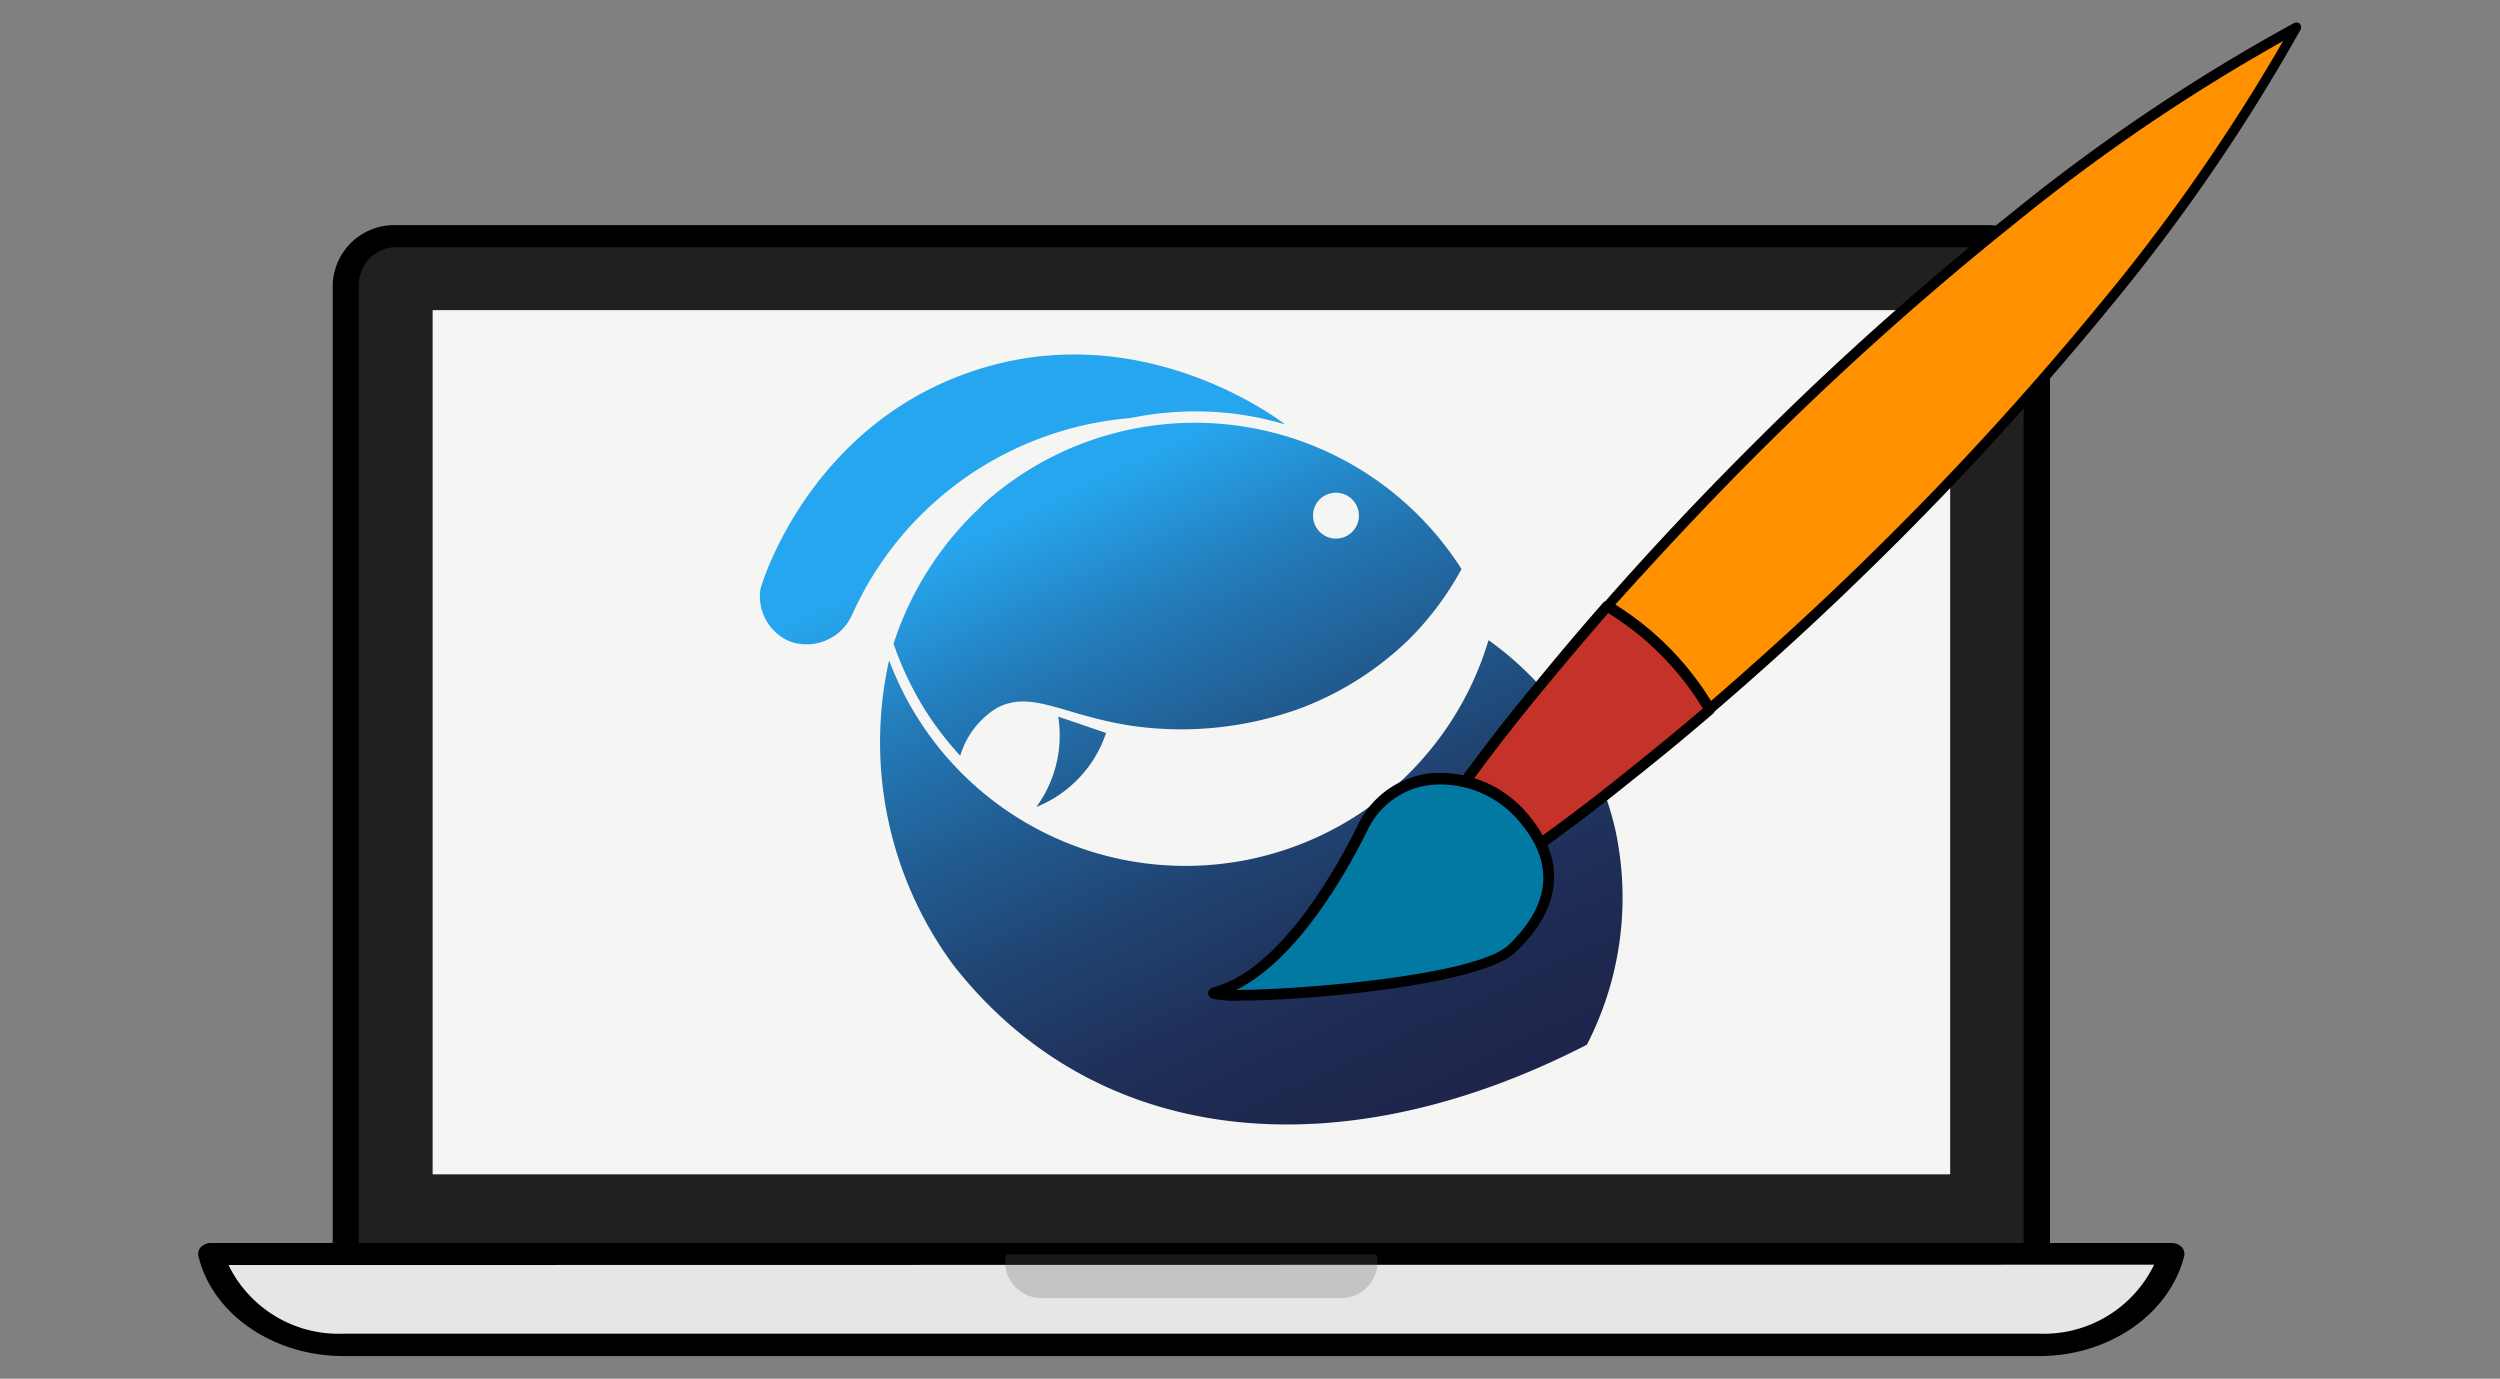<svg xmlns="http://www.w3.org/2000/svg" xmlns:xlink="http://www.w3.org/1999/xlink" viewBox="0 0 140.59 77.53"><rect x="0" y="0" width="140.59" height="77.53" fill="#808080" stroke="none"/><defs><style>.cls-1{fill:#21201e;}.cls-2{fill:#e6e6e6;}.cls-3{fill:#656364;opacity:0.25;}.cls-4{fill:#fff;opacity:0.95;}.cls-5{fill:url(#Degradado_sin_nombre_4);}.cls-6{fill:url(#Degradado_sin_nombre_4-2);}.cls-7{fill:url(#Degradado_sin_nombre_4-3);}.cls-8{fill:url(#Degradado_sin_nombre_4-4);}.cls-9{fill:#ff9100;}.cls-10{fill:#c5322a;}.cls-11{fill:#0279a3;}</style><linearGradient id="Degradado_sin_nombre_4" x1="80.82" y1="65.05" x2="62.55" y2="26.46" gradientUnits="userSpaceOnUse"><stop offset="0" stop-color="#1e2349"/><stop offset="0.14" stop-color="#1e274e"/><stop offset="0.3" stop-color="#1f315b"/><stop offset="0.46" stop-color="#204371"/><stop offset="0.63" stop-color="#215c91"/><stop offset="0.81" stop-color="#237bb9"/><stop offset="0.98" stop-color="#26a2e9"/><stop offset="1" stop-color="#26a6ef"/></linearGradient><linearGradient id="Degradado_sin_nombre_4-2" x1="75.7" y1="67.47" x2="57.44" y2="28.88" xlink:href="#Degradado_sin_nombre_4"/><linearGradient id="Degradado_sin_nombre_4-3" x1="72.42" y1="69.02" x2="54.15" y2="30.43" xlink:href="#Degradado_sin_nombre_4"/><linearGradient id="Degradado_sin_nombre_4-4" x1="79.43" y1="65.7" x2="61.17" y2="27.11" xlink:href="#Degradado_sin_nombre_4"/></defs><title>icon-41</title><g id="Íconos"><path class="cls-1" d="M114.54,16.15V70.52H19.45V16.15a2.78,2.78,0,0,1,2.68-2.87h89.73A2.79,2.79,0,0,1,114.54,16.15Z"/><path d="M114.54,71.14H19.45a.69.69,0,0,1-.74-.62V16.15a3.46,3.46,0,0,1,3.42-3.49h89.73a3.47,3.47,0,0,1,3.42,3.49V70.52A.69.69,0,0,1,114.54,71.14ZM20.18,69.9H113.8V16.15a2.14,2.14,0,0,0-1.94-2.25H22.13a2.14,2.14,0,0,0-1.95,2.25Z"/><path class="cls-2" d="M122.1,70.52c-.7,2.91-3.77,5.12-7.42,5.12H19.31c-3.66,0-6.73-2.21-7.43-5.12Z"/><path d="M114.68,76.26H19.31c-3.94,0-7.37-2.36-8.15-5.62a.55.55,0,0,1,.15-.52.81.81,0,0,1,.57-.22H122.1a.82.82,0,0,1,.58.22.57.57,0,0,1,.15.52C122,73.9,118.61,76.26,114.68,76.26ZM12.85,71.14A6.88,6.88,0,0,0,19.31,75h95.37a6.89,6.89,0,0,0,6.46-3.88Z"/><path class="cls-3" d="M77.46,70.93v.19A2.06,2.06,0,0,1,75.26,73H58.73a2.06,2.06,0,0,1-2.2-1.86v-.19a1.4,1.4,0,0,1,.06-.41H77.4A1.4,1.4,0,0,1,77.46,70.93Z"/><rect class="cls-4" x="24.33" y="17.44" width="85.34" height="48.6"/><path class="cls-5" d="M55.19,28.47a18.12,18.12,0,0,0-4.94,7.73A18.16,18.16,0,0,0,52.07,40,17.86,17.86,0,0,0,54,42.5a4.75,4.75,0,0,1,2-2.65c2-1.14,3.9.46,7.89,1a19.57,19.57,0,0,0,9.38-1.07A17.76,17.76,0,0,0,79.19,36a17.06,17.06,0,0,0,3-4,17.78,17.78,0,0,0-27-3.56Zm19.94-.76A1.29,1.29,0,1,1,73.84,29,1.28,1.28,0,0,1,75.13,27.71Z"/><path class="cls-6" d="M54,27.07a18.92,18.92,0,0,1,9.56-3.56,18.23,18.23,0,0,1,4.39-.36,17.31,17.31,0,0,1,4.32.72c-.55-.43-8.39-6.24-17.82-2.91C45.78,24,43,32.23,42.76,33.15a2.75,2.75,0,0,0,1.68,2.93,2.8,2.8,0,0,0,3.47-1.49A18.8,18.8,0,0,1,54,27.07Z"/><path class="cls-7" d="M58.28,45.38a6.8,6.8,0,0,0,3.92-4.16l-2.69-.92a6.8,6.8,0,0,1-1.23,5.08Z"/><path class="cls-8" d="M90.81,46.53A18.13,18.13,0,0,0,83.71,36,17.79,17.79,0,0,1,50,37.13a21.11,21.11,0,0,0,3.62,17.15c8.06,10.29,21.72,11.62,35.62,4.47A18.06,18.06,0,0,0,90.81,46.53Z"/><path class="cls-9" d="M129.15,1.56a103.83,103.83,0,0,1-10.84,15.73,173.88,173.88,0,0,1-12.67,13.89c-3.06,3-6.22,5.93-9.5,8.72a16.36,16.36,0,0,0-5.76-5.81q4.26-4.86,8.86-9.4a175.54,175.54,0,0,1,14-12.49A103.88,103.88,0,0,1,129.15,1.56Z"/><path d="M96.14,40.2h0a.32.32,0,0,1-.21-.15,16.15,16.15,0,0,0-5.65-5.7.3.3,0,0,1-.15-.21.29.29,0,0,1,.07-.24c2.78-3.17,5.77-6.34,8.88-9.42A173.51,173.51,0,0,1,113.09,12,105.22,105.22,0,0,1,129,1.3a.3.3,0,0,1,.35.05.32.32,0,0,1,0,.36,105.27,105.27,0,0,1-10.86,15.77,175.9,175.9,0,0,1-12.7,13.91c-3.17,3.13-6.38,6.07-9.51,8.74A.31.31,0,0,1,96.14,40.2ZM90.84,34a16.78,16.78,0,0,1,5.38,5.42c3-2.6,6.14-5.45,9.21-8.48A174.57,174.57,0,0,0,118.08,17.1,106.34,106.34,0,0,0,128.39,2.31a105.87,105.87,0,0,0-14.92,10.13,176.19,176.19,0,0,0-14,12.46C96.44,27.89,93.54,31,90.84,34Z"/><path class="cls-10" d="M96.14,39.9q-2.23,1.92-4.54,3.76A105.12,105.12,0,0,1,75.73,54.3,105.54,105.54,0,0,1,86.58,38.58c1.24-1.52,2.5-3,3.8-4.49A16.36,16.36,0,0,1,96.14,39.9Z"/><path d="M75.73,54.6a.3.3,0,0,1-.26-.44A106.82,106.82,0,0,1,86.35,38.39c1.21-1.48,2.49-3,3.8-4.49a.29.29,0,0,1,.38-.06,16.62,16.62,0,0,1,5.87,5.91.3.3,0,0,1-.06.38c-1.48,1.27-3,2.53-4.56,3.76A106.36,106.36,0,0,1,75.87,54.57.32.32,0,0,1,75.73,54.6ZM90.44,34.48c-1.25,1.43-2.47,2.88-3.63,4.29A108.63,108.63,0,0,0,76.49,53.55,108,108,0,0,0,91.41,43.42c1.47-1.17,2.94-2.37,4.35-3.58A16.13,16.13,0,0,0,90.44,34.48Z"/><path class="cls-11" d="M85.06,53.36c-2.44,2.33-18.43,2.92-16.67,2.43,3.59-1,6.69-6.12,8.21-9.14,2-4,6.7-3.32,8.94-.8S87.56,51,85.06,53.36Z"/><path d="M69.73,56.27a5.76,5.76,0,0,1-1.58-.12.35.35,0,0,1-.2-.32c0-.24.27-.3.36-.33,3.67-1,6.83-6.63,8-9a5.19,5.19,0,0,1,4-3,6.43,6.43,0,0,1,5.45,2.1c2.34,2.62,2.17,5.36-.5,7.92h0C83.37,55.39,73.64,56.27,69.73,56.27Zm-.21-.6h0c3.49,0,13.51-.8,15.32-2.53l.21.22-.21-.22c2.43-2.33,2.59-4.72.47-7.09a5.77,5.77,0,0,0-4.93-1.9,4.49,4.49,0,0,0-3.52,2.63C75.49,49.52,72.81,54.05,69.52,55.67Z"/></g></svg>